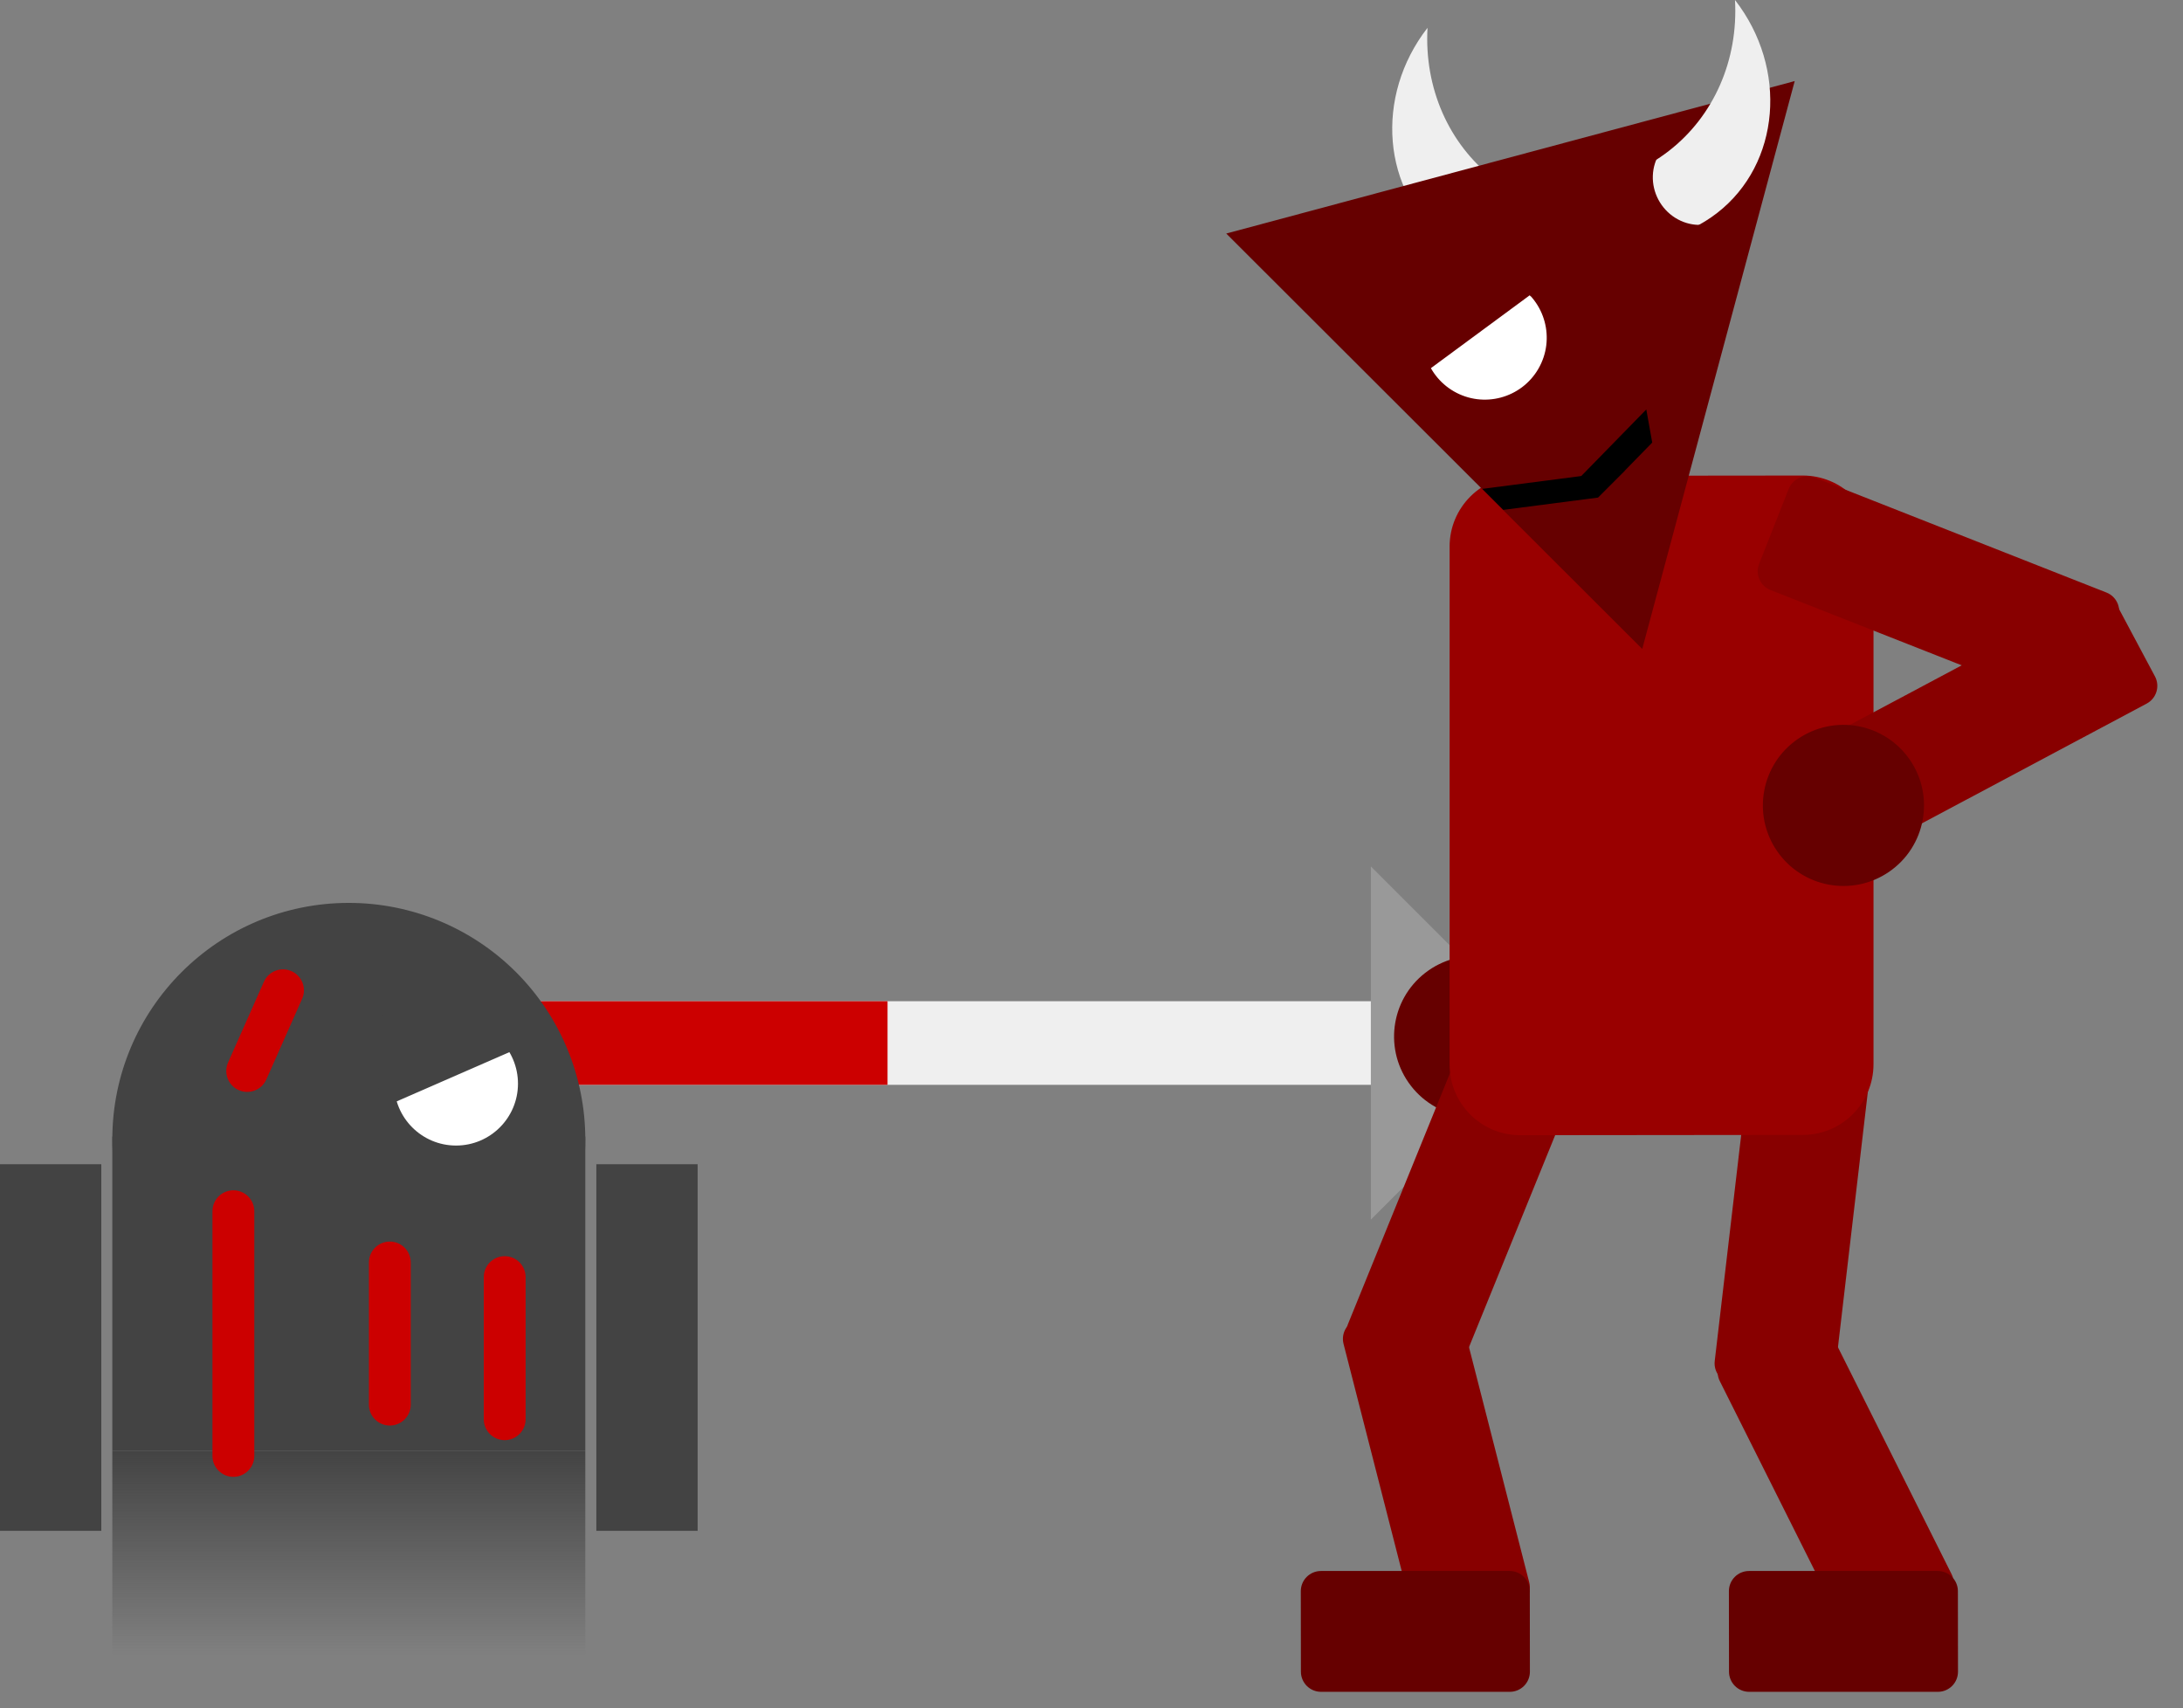 <svg version="1.1" viewBox="0 0 478 374" fill="none" stroke="none" stroke-linecap="square" stroke-miterlimit="10" xmlns:xlink="http://www.w3.org/1999/xlink" xmlns="http://www.w3.org/2000/svg" id="el_By-JmbuqZXb"><rect x="0" y="0" width="478" height="374" fill="#808080" stroke="none"/><style>@-webkit-keyframes el_iAwMC01kTgF_P9qKHhi09_Animation{0%{-webkit-transform: translate(70px, 0px);transform: translate(70px, 0px);}20%{-webkit-transform: translate(0px, 0px);transform: translate(0px, 0px);}80%{-webkit-transform: translate(70px, 0px);transform: translate(70px, 0px);}100%{-webkit-transform: translate(70px, 0px);transform: translate(70px, 0px);}}@keyframes el_iAwMC01kTgF_P9qKHhi09_Animation{0%{-webkit-transform: translate(70px, 0px);transform: translate(70px, 0px);}20%{-webkit-transform: translate(0px, 0px);transform: translate(0px, 0px);}80%{-webkit-transform: translate(70px, 0px);transform: translate(70px, 0px);}100%{-webkit-transform: translate(70px, 0px);transform: translate(70px, 0px);}}@-webkit-keyframes el_ZBbQ7Xg-Zrp_HM7vePcaU_Animation{0%{-webkit-transform: translate(70px, 0px);transform: translate(70px, 0px);}20%{-webkit-transform: translate(0px, 0px);transform: translate(0px, 0px);}80%{-webkit-transform: translate(70px, 0px);transform: translate(70px, 0px);}100%{-webkit-transform: translate(70px, 0px);transform: translate(70px, 0px);}}@keyframes el_ZBbQ7Xg-Zrp_HM7vePcaU_Animation{0%{-webkit-transform: translate(70px, 0px);transform: translate(70px, 0px);}20%{-webkit-transform: translate(0px, 0px);transform: translate(0px, 0px);}80%{-webkit-transform: translate(70px, 0px);transform: translate(70px, 0px);}100%{-webkit-transform: translate(70px, 0px);transform: translate(70px, 0px);}}@-webkit-keyframes el_HsA08s6NQEA_KedRxFxLw_Animation{0%{-webkit-transform: translate(70px, 0px);transform: translate(70px, 0px);}20%{-webkit-transform: translate(0px, 0px);transform: translate(0px, 0px);}80%{-webkit-transform: translate(70px, 0px);transform: translate(70px, 0px);}100%{-webkit-transform: translate(70px, 0px);transform: translate(70px, 0px);}}@keyframes el_HsA08s6NQEA_KedRxFxLw_Animation{0%{-webkit-transform: translate(70px, 0px);transform: translate(70px, 0px);}20%{-webkit-transform: translate(0px, 0px);transform: translate(0px, 0px);}80%{-webkit-transform: translate(70px, 0px);transform: translate(70px, 0px);}100%{-webkit-transform: translate(70px, 0px);transform: translate(70px, 0px);}}@-webkit-keyframes el_CMyHhThXP2d_5Al0QmIHN_Animation{0%{-webkit-transform: translate(70px, 0px);transform: translate(70px, 0px);}20%{-webkit-transform: translate(0px, 0px);transform: translate(0px, 0px);}80%{-webkit-transform: translate(70px, 0px);transform: translate(70px, 0px);}100%{-webkit-transform: translate(70px, 0px);transform: translate(70px, 0px);}}@keyframes el_CMyHhThXP2d_5Al0QmIHN_Animation{0%{-webkit-transform: translate(70px, 0px);transform: translate(70px, 0px);}20%{-webkit-transform: translate(0px, 0px);transform: translate(0px, 0px);}80%{-webkit-transform: translate(70px, 0px);transform: translate(70px, 0px);}100%{-webkit-transform: translate(70px, 0px);transform: translate(70px, 0px);}}@-webkit-keyframes el_BIAy-24PFuT_YqFgVVkJY_Animation{0%{-webkit-transform: translate(70px, 0px);transform: translate(70px, 0px);}20%{-webkit-transform: translate(0px, 0px);transform: translate(0px, 0px);}80%{-webkit-transform: translate(70px, 0px);transform: translate(70px, 0px);}100%{-webkit-transform: translate(70px, 0px);transform: translate(70px, 0px);}}@keyframes el_BIAy-24PFuT_YqFgVVkJY_Animation{0%{-webkit-transform: translate(70px, 0px);transform: translate(70px, 0px);}20%{-webkit-transform: translate(0px, 0px);transform: translate(0px, 0px);}80%{-webkit-transform: translate(70px, 0px);transform: translate(70px, 0px);}100%{-webkit-transform: translate(70px, 0px);transform: translate(70px, 0px);}}@-webkit-keyframes el_qfr1-c0b-gR_-_wYkEWgS_Animation{0%{-webkit-transform: translate(70px, 0px);transform: translate(70px, 0px);}20%{-webkit-transform: translate(0px, 0px);transform: translate(0px, 0px);}80%{-webkit-transform: translate(70px, 0px);transform: translate(70px, 0px);}100%{-webkit-transform: translate(70px, 0px);transform: translate(70px, 0px);}}@keyframes el_qfr1-c0b-gR_-_wYkEWgS_Animation{0%{-webkit-transform: translate(70px, 0px);transform: translate(70px, 0px);}20%{-webkit-transform: translate(0px, 0px);transform: translate(0px, 0px);}80%{-webkit-transform: translate(70px, 0px);transform: translate(70px, 0px);}100%{-webkit-transform: translate(70px, 0px);transform: translate(70px, 0px);}}#el_By-JmbuqZXb *{-webkit-animation-duration: 2.5s;animation-duration: 2.5s;-webkit-animation-iteration-count: infinite;animation-iteration-count: infinite;-webkit-animation-timing-function: cubic-bezier(0, 0, 1, 1);animation-timing-function: cubic-bezier(0, 0, 1, 1);}#el_Y73BpW6lha7{fill: #000000;fill-opacity: 0.0;}#el_CMyHhThXP2d{fill: #efefef;}#el_BIAy-24PFuT{fill: #999999;}#el_qfr1-c0b-gR{fill: #880000;}#el_HsA08s6NQEA{fill: #880000;}#el_ZBbQ7Xg-Zrp{fill: #660000;}#el_iAwMC01kTgF{fill: #cc0000;}#el_UZWjyDQgV3u{fill: #880000;}#el__gD2ADABpws{fill: #880000;}#el_dATfnjvo-ZS{fill: #880000;}#el_SjoVnuwuhtK{fill: #880000;}#el_3JX1k9lArFF{fill: #660000;}#el_WmsS1-SZrjn{fill: #efefef;}#el_LoJleRHN9my{fill: #660000;}#el_HGTAxhdaDzT{fill: #990000;}#el_8j4n4G0CKoJ{fill: #660000;}#el_McG4bCmEp6z{fill: #efefef;}#el_jC7pAf5fZ6N{fill: #ffffff;}#el_soqMAfhmiiK{fill: #660000;}#el_IyR-ASzEiB6{fill: #000000;}#el_IISk3ouPqLe{fill: #000000;}#el_95XQ-cQ2hmJ{fill: #660000;}#el_q9fCR9z9U0E{fill: #660000;}#el_QL_seoYQ3Vd{fill: #880000;}#el_Zp8U6ogfLUh{fill: #880000;}#el_L4_84c89vWV{fill: #660000;}#el_ziN-ijA7VcF{fill: #434343;}#el_gimI5JSUexp{fill: #434343;}#el_7VBBTS3UKy_{fill: #434343;}#el_wuablgpTESH{fill: #434343;}#el_k87xmRuMvXE{fill: url(#p.1);}#el_unZh6Z_HQuB{fill: #ffffff;}#el_EjZKA1pZpQ1{fill: #434343;}#el_VGwDrwPBsyg{fill: #cc0000;}#el_zirpE2x1AcZ{fill: #cc0000;}#el_pNujBuvzLWw{fill: #cc0000;}#el_wFcwGSuC-Kr{fill: #cc0000;}#el_qfr1-c0b-gR_-_wYkEWgS{-webkit-animation-name: el_qfr1-c0b-gR_-_wYkEWgS_Animation;animation-name: el_qfr1-c0b-gR_-_wYkEWgS_Animation;-webkit-transform-origin: 50% 50%;transform-origin: 50% 50%;transform-box: fill-box;-webkit-transform: translate(70px, 0px);transform: translate(70px, 0px);-webkit-animation-timing-function: cubic-bezier(0.42, 0, 0.58, 1);animation-timing-function: cubic-bezier(0.42, 0, 0.58, 1);}#el_BIAy-24PFuT_YqFgVVkJY{-webkit-animation-name: el_BIAy-24PFuT_YqFgVVkJY_Animation;animation-name: el_BIAy-24PFuT_YqFgVVkJY_Animation;-webkit-transform-origin: 50% 50%;transform-origin: 50% 50%;transform-box: fill-box;-webkit-transform: translate(70px, 0px);transform: translate(70px, 0px);-webkit-animation-timing-function: cubic-bezier(0.42, 0, 0.58, 1);animation-timing-function: cubic-bezier(0.42, 0, 0.58, 1);}#el_CMyHhThXP2d_5Al0QmIHN{-webkit-animation-name: el_CMyHhThXP2d_5Al0QmIHN_Animation;animation-name: el_CMyHhThXP2d_5Al0QmIHN_Animation;-webkit-transform-origin: 50% 50%;transform-origin: 50% 50%;transform-box: fill-box;-webkit-transform: translate(70px, 0px);transform: translate(70px, 0px);-webkit-animation-timing-function: cubic-bezier(0.42, 0, 0.58, 1);animation-timing-function: cubic-bezier(0.42, 0, 0.58, 1);}#el_HsA08s6NQEA_KedRxFxLw{-webkit-animation-name: el_HsA08s6NQEA_KedRxFxLw_Animation;animation-name: el_HsA08s6NQEA_KedRxFxLw_Animation;-webkit-transform-origin: 50% 50%;transform-origin: 50% 50%;transform-box: fill-box;-webkit-transform: translate(70px, 0px);transform: translate(70px, 0px);-webkit-animation-timing-function: cubic-bezier(0.42, 0, 0.58, 1);animation-timing-function: cubic-bezier(0.42, 0, 0.58, 1);}#el_ZBbQ7Xg-Zrp_HM7vePcaU{-webkit-animation-name: el_ZBbQ7Xg-Zrp_HM7vePcaU_Animation;animation-name: el_ZBbQ7Xg-Zrp_HM7vePcaU_Animation;-webkit-transform-origin: 50% 50%;transform-origin: 50% 50%;transform-box: fill-box;-webkit-transform: translate(70px, 0px);transform: translate(70px, 0px);-webkit-animation-timing-function: cubic-bezier(0.42, 0, 0.58, 1);animation-timing-function: cubic-bezier(0.42, 0, 0.58, 1);}#el_iAwMC01kTgF_P9qKHhi09{-webkit-animation-name: el_iAwMC01kTgF_P9qKHhi09_Animation;animation-name: el_iAwMC01kTgF_P9qKHhi09_Animation;-webkit-transform-origin: 50% 50%;transform-origin: 50% 50%;transform-box: fill-box;-webkit-transform: translate(70px, 0px);transform: translate(70px, 0px);-webkit-animation-timing-function: cubic-bezier(0.42, 0, 0.58, 1);animation-timing-function: cubic-bezier(0.42, 0, 0.58, 1);}</style><clipPath id="p.0"><path d="m0 0l478.021 0l0 374.934l-478.021 0l0 -374.934z" clip-rule="nonzero"/></clipPath><g clip-path="url(#p.0)" id="el_hkFNanhWSEd"><path d="m0 0l478.021 0l0 374.934l-478.021 0z" fill-rule="evenodd" id="el_Y73BpW6lha7"/><g id="el_CMyHhThXP2d_5Al0QmIHN" data-animator-group="true" data-animator-type="0"><path d="m230.328 237.528l-211.228 0l-9.15 -9.15l9.15 -9.15l211.228 0z" fill-rule="evenodd" id="el_CMyHhThXP2d"/></g><g id="el_BIAy-24PFuT_YqFgVVkJY" data-animator-group="true" data-animator-type="0"><path d="m249.506 209.039l0 38.677l-19.339 19.339l0 -77.354z" fill-rule="evenodd" id="el_BIAy-24PFuT"/></g><g id="el_qfr1-c0b-gR_-_wYkEWgS" data-animator-group="true" data-animator-type="0"><path d="m342.035 123.905l0 0c0.755 -2.314 -0.508 -4.804 -2.822 -5.561l-16.759 -5.481l0 0c-1.111 -0.363 -2.321 -0.27 -3.363 0.258c-1.042 0.529 -1.832 1.45 -2.194 2.562l-21.301 65.258c-0.755 2.314 0.508 4.804 2.822 5.561l16.759 5.481c2.314 0.757 4.802 -0.506 5.558 -2.82z" fill-rule="evenodd" id="el_qfr1-c0b-gR"/></g><g id="el_HsA08s6NQEA_KedRxFxLw" data-animator-group="true" data-animator-type="0"><path d="m317.88 192.699l0 0c1.901 -1.521 2.21 -4.295 0.689 -6.196l-11.014 -13.77l0 0c-0.73 -0.913 -1.793 -1.499 -2.956 -1.628c-1.162 -0.129 -2.328 0.208 -3.241 0.939l-47.287 37.819c-1.901 1.521 -2.21 4.295 -0.689 6.196l11.014 13.77c1.521 1.901 4.295 2.21 6.196 0.689z" fill-rule="evenodd" id="el_HsA08s6NQEA"/></g><g id="el_ZBbQ7Xg-Zrp_HM7vePcaU" data-animator-group="true" data-animator-type="0"><path d="m242.078 213.018l0 0c7.698 -5.975 18.782 -4.578 24.757 3.12l0 0c2.869 3.697 4.152 8.382 3.567 13.025c-0.585 4.643 -2.991 8.863 -6.688 11.732l0 0c-7.698 5.975 -18.782 4.578 -24.757 -3.12l0 0c-5.975 -7.698 -4.578 -18.782 3.12 -24.757z" fill-rule="evenodd" id="el_ZBbQ7Xg-Zrp"/></g><g id="el_iAwMC01kTgF_P9qKHhi09" data-animator-group="true" data-animator-type="0"><path d="m124.336 237.528l-105.244 0l-9.15 -9.15l9.15 -9.15l105.244 0z" fill-rule="evenodd" id="el_iAwMC01kTgF"/></g><path d="m321.025 226.306l0 0c0.917 -2.255 3.489 -3.341 5.744 -2.425l16.336 6.635l0 0c1.083 0.44 1.947 1.292 2.402 2.369c0.455 1.077 0.463 2.29 0.022 3.373l-25.876 63.644c-0.917 2.255 -3.489 3.341 -5.744 2.425l-16.336 -6.635c-2.256 -0.916 -3.341 -3.487 -2.424 -5.742z" fill-rule="evenodd" id="el_UZWjyDQgV3u"/><path d="m294.189 294.259l0 0c-0.604 -2.357 0.818 -4.756 3.175 -5.359l17.071 -4.367l0 0c1.132 -0.29 2.333 -0.118 3.338 0.478c1.005 0.596 1.733 1.566 2.023 2.698l15.043 58.74c0.604 2.357 -0.818 4.756 -3.175 5.359l-17.071 4.367c-2.357 0.603 -4.757 -0.819 -5.361 -3.176z" fill-rule="evenodd" id="el__gD2ADABpws"/><path d="m383.448 229.822l0 0c0.283 -2.418 2.473 -4.15 4.891 -3.868l17.512 2.037l0 0c1.161 0.135 2.221 0.726 2.946 1.642c0.725 0.916 1.056 2.084 0.92 3.245l-7.983 68.19c-0.283 2.418 -2.473 4.15 -4.891 3.868l-17.512 -2.037c-2.418 -0.281 -4.149 -2.469 -3.866 -4.887z" fill-rule="evenodd" id="el_dATfnjvo-ZS"/><path d="m376.574 302.409l0 0c-1.09 -2.177 -0.209 -4.826 1.968 -5.916l15.769 -7.895l0 0c1.046 -0.523 2.256 -0.61 3.366 -0.241c1.11 0.369 2.027 1.164 2.551 2.209l27.107 54.131c1.09 2.177 0.209 4.826 -1.968 5.916l-15.769 7.895c-2.177 1.09 -4.826 0.209 -5.916 -1.968z" fill-rule="evenodd" id="el_SjoVnuwuhtK"/><path d="m289.267 370.446l0 0c-2.435 0 -4.412 -1.974 -4.415 -4.41l-0.021 -17.638l0 0c-0.001 -1.169 0.462 -2.291 1.288 -3.118c0.826 -0.827 1.947 -1.292 3.116 -1.292l41.323 0c2.435 0 4.412 1.974 4.415 4.41l0.021 17.638c0.003 2.435 -1.969 4.41 -4.404 4.41z" fill-rule="evenodd" id="el_3JX1k9lArFF"/><path d="m312.575 6.093l0 0c-11.672 15.012 -9.923 35.889 3.906 46.63c13.829 10.741 34.501 7.279 46.173 -7.732l0 0c-12.563 3.964 -25.755 1.794 -35.606 -5.858c-9.852 -7.652 -15.213 -19.893 -14.472 -33.039z" fill-rule="evenodd" id="el_WmsS1-SZrjn"/><path d="m383.004 370.446l0 0c-2.435 0 -4.412 -1.974 -4.415 -4.41l-0.021 -17.638l0 0c-0.001 -1.169 0.462 -2.291 1.288 -3.118c0.826 -0.827 1.947 -1.292 3.116 -1.292l41.323 0c2.435 0 4.412 1.974 4.415 4.41l0.021 17.638c0.003 2.435 -1.969 4.41 -4.404 4.41z" fill-rule="evenodd" id="el_LoJleRHN9my"/><path d="m317.412 119.674l0 0c0 -8.544 6.926 -15.477 15.47 -15.486l61.879 -0.063l0 0c4.103 -0.004 8.038 1.622 10.939 4.52c2.901 2.898 4.531 6.831 4.531 10.934l0 113.438c0 8.544 -6.926 15.477 -15.47 15.486l-61.879 0.063c-8.544 0.009 -15.47 -6.91 -15.47 -15.454z" fill-rule="evenodd" id="el_HGTAxhdaDzT"/><path d="m392.978 17.751l-33.386 124.346l-91.087 -90.961z" fill-rule="evenodd" id="el_8j4n4G0CKoJ"/><path d="m379.903 3.2598426E-4l0 0c11.672 15.012 9.923 35.889 -3.906 46.63c-13.829 10.741 -34.501 7.279 -46.173 -7.732l0 0c12.563 3.964 25.755 1.794 35.606 -5.858c9.852 -7.652 15.214 -19.893 14.472 -33.039z" fill-rule="evenodd" id="el_McG4bCmEp6z"/><path d="m331.9 62.206l0 0c-6.485 -3.744 -14.777 -1.522 -18.521 4.963l0 0c-1.798 3.114 -2.285 6.815 -1.355 10.289c0.931 3.473 3.203 6.435 6.317 8.233l0 0c6.485 3.744 14.777 1.522 18.521 -4.963l0 0c3.744 -6.485 1.522 -14.777 -4.963 -18.521z" fill-rule="evenodd" id="el_jC7pAf5fZ6N"/><path d="m326.08 48.252l-26.093 19.24l10.965 14.861l26.093 -19.24z" fill-rule="evenodd" id="el_soqMAfhmiiK"/><path d="m329.163 111.642l20.757 -2.694l5.954 -5.965l-31.307 4.063z" fill-rule="evenodd" id="el_IyR-ASzEiB6"/><path d="m355.801 103.023l5.977 -6.117l-1.296 -7.249l-14.803 15.15z" fill-rule="evenodd" id="el_IISk3ouPqLe"/><path d="m379.262 52.06l0 0c-4.617 2.633 -10.339 2.485 -14.928 -0.387c-4.59 -2.872 -7.317 -8.01 -7.115 -13.406c0.202 -5.396 3.3 -10.191 8.083 -12.509l2.067 4.214c-3.244 1.567 -5.337 4.832 -5.458 8.518c-0.122 3.686 1.747 7.207 4.875 9.184c3.127 1.977 7.017 2.097 10.145 0.313z" fill-rule="evenodd" id="el_95XQ-cQ2hmJ"/><path d="m326.613 38.406l31.118 -9.984l8.504 26.457l-31.118 9.984z" fill-rule="evenodd" id="el_q9fCR9z9U0E"/><path d="m397.37 104.587l0 0c-2.265 -0.892 -4.825 0.22 -5.719 2.485l-6.471 16.4l0 0c-0.429 1.087 -0.408 2.301 0.057 3.372c0.466 1.072 1.338 1.915 2.426 2.343l63.865 25.153c2.265 0.892 4.825 -0.22 5.719 -2.485l6.471 -16.4c0.893 -2.264 -0.218 -4.823 -2.483 -5.715z" fill-rule="evenodd" id="el_QL_seoYQ3Vd"/><path d="m470.043 154.063l0 0c2.148 -1.145 2.961 -3.813 1.816 -5.961l-8.294 -15.554l0 0c-0.55 -1.031 -1.487 -1.802 -2.605 -2.143c-1.118 -0.341 -2.326 -0.223 -3.357 0.326l-53.439 28.474c-2.148 1.145 -2.961 3.813 -1.816 5.961l8.294 15.554c1.145 2.148 3.815 2.961 5.963 1.816z" fill-rule="evenodd" id="el_Zp8U6ogfLUh"/><path d="m389.091 186.319l0 0c-5.504 -8.04 -3.449 -19.02 4.591 -24.524l0 0c3.861 -2.643 8.614 -3.644 13.213 -2.783c4.599 0.861 8.668 3.514 11.311 7.375l0 0c5.504 8.04 3.449 19.02 -4.591 24.524l0 0c-8.04 5.504 -19.02 3.449 -24.524 -4.591z" fill-rule="evenodd" id="el_L4_84c89vWV"/><path d="m24.594 249.483l0 0c0 -28.599 23.184 -51.784 51.784 -51.784l0 0c13.734 0 26.905 5.456 36.617 15.167c9.711 9.711 15.167 22.883 15.167 36.617l0 0c0 28.599 -23.184 51.784 -51.784 51.784l0 0c-28.599 0 -51.784 -23.184 -51.784 -51.784z" fill-rule="evenodd" id="el_ziN-ijA7VcF"/><path d="m24.594 248.856l103.567 0l0 68.816l-103.567 0z" fill-rule="evenodd" id="el_gimI5JSUexp"/><path d="m-3.215223E-4 254.92l22.18 0l0 80.276l-22.18 0z" fill-rule="evenodd" id="el_7VBBTS3UKy_"/><path d="m130.576 254.92l22.18 0l0 80.276l-22.18 0z" fill-rule="evenodd" id="el_wuablgpTESH"/><defs><linearGradient id="p.1" gradientUnits="userSpaceOnUse" gradientTransform="matrix(6.683 0.0 0.0 6.683 0.0 0.0)" spreadMethod="pad" x1="3.68" y1="47.535" x2="3.68" y2="54.218"><stop offset="0.0" stop-color="#434343"/><stop offset="1" stop-color="#434343" stop-opacity="0.0"/><stop offset="1.0" stop-color="#ffffff" stop-opacity="0.0"/></linearGradient></defs><path d="m24.594 317.672l103.567 0l0 44.661l-103.567 0z" fill-rule="evenodd" id="el_k87xmRuMvXE"/><path d="m86.302 237.273l0 0c0 -7.488 6.07 -13.559 13.559 -13.559l0 0c3.596 0 7.045 1.428 9.587 3.971c2.543 2.543 3.971 5.991 3.971 9.587l0 0c0 7.488 -6.07 13.559 -13.559 13.559l0 0c-7.488 0 -13.559 -6.07 -13.559 -13.559z" fill-rule="evenodd" id="el_unZh6Z_HQuB"/><path d="m77.127 225.256l29.709 -12.977l7.388 16.926l-29.709 12.977z" fill-rule="evenodd" id="el_EjZKA1pZpQ1"/><path d="m46.52 265.213l0 0c0 -2.531 2.052 -4.583 4.583 -4.583l0 0l0 0c1.215 0 2.381 0.483 3.24 1.342c0.859 0.859 1.342 2.025 1.342 3.24l0 53.575c0 2.531 -2.052 4.583 -4.583 4.583l0 0l0 0c-2.531 0 -4.583 -2.052 -4.583 -4.583z" fill-rule="evenodd" id="el_VGwDrwPBsyg"/><path d="m80.777 276.441l0 0c0 -2.531 2.052 -4.583 4.583 -4.583l0 0l0 0c1.215 0 2.381 0.483 3.24 1.342c0.859 0.859 1.342 2.025 1.342 3.24l0 31.118c0 2.531 -2.052 4.583 -4.583 4.583l0 0l0 0c-2.531 0 -4.583 -2.052 -4.583 -4.583z" fill-rule="evenodd" id="el_zirpE2x1AcZ"/><path d="m105.927 279.638l0 0c0 -2.531 2.052 -4.583 4.583 -4.583l0 0l0 0c1.215 0 2.381 0.483 3.24 1.342c0.859 0.859 1.342 2.025 1.342 3.24l0 31.118c0 2.531 -2.052 4.583 -4.583 4.583l0 0l0 0c-2.531 0 -4.583 -2.052 -4.583 -4.583z" fill-rule="evenodd" id="el_pNujBuvzLWw"/><path d="m57.779 214.976l0 0c1.027 -2.313 3.734 -3.357 6.048 -2.33l0 0l0 0c1.111 0.493 1.981 1.407 2.418 2.541c0.437 1.134 0.406 2.395 -0.087 3.506l-7.841 17.67c-1.027 2.313 -3.734 3.357 -6.048 2.33l0 0l0 0c-2.314 -1.026 -3.357 -3.734 -2.33 -6.047z" fill-rule="evenodd" id="el_wFcwGSuC-Kr"/></g><script>(function(){var a=document.querySelector('#el_By-JmbuqZXb'),b=a.querySelectorAll('style'),c=function(d){b.forEach(function(f){var g=f.textContent;g&amp;&amp;(f.textContent=g.replace(/transform-box:[^;\r\n]*/gi,'transform-box: '+d))})};c('initial'),window.requestAnimationFrame(function(){return c('fill-box')})})();</script></svg>